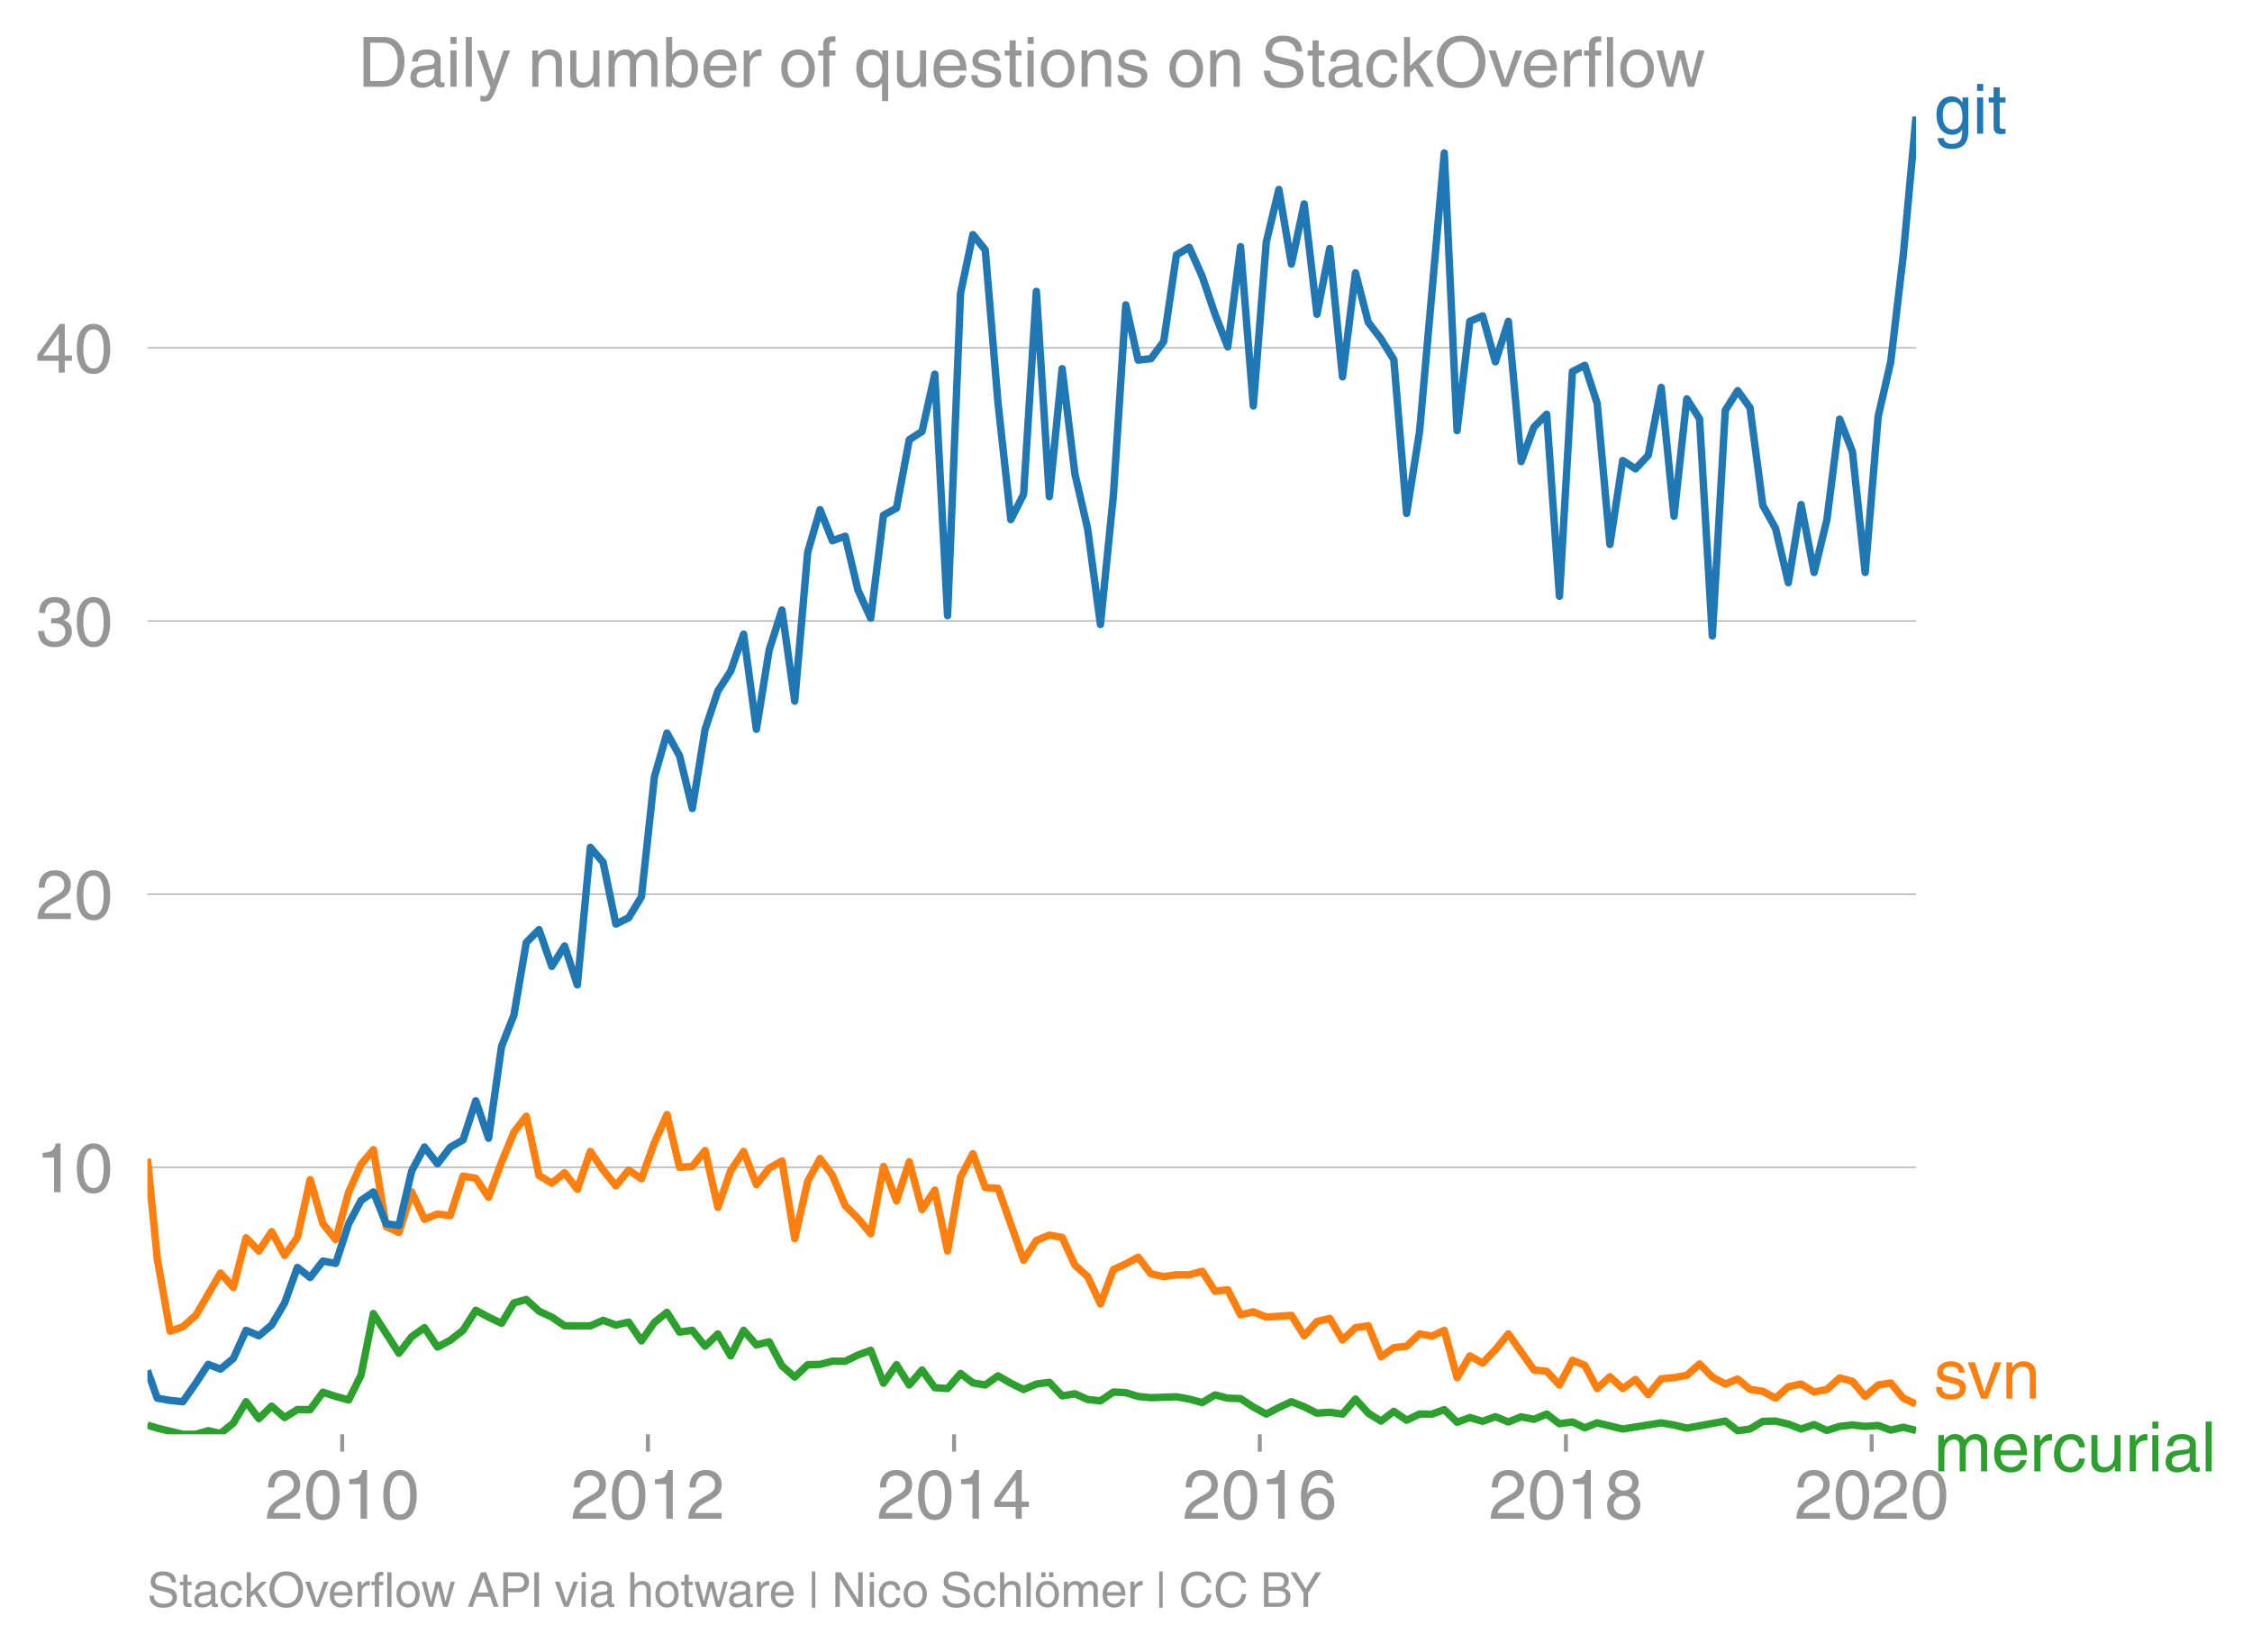 <svg height="444.894" viewBox="0 0 454.723 333.671" width="606.297" xmlns="http://www.w3.org/2000/svg" xmlns:xlink="http://www.w3.org/1999/xlink"><defs><style>*{stroke-linecap:butt;stroke-linejoin:round}</style></defs><g id="figure_1"><path d="M0 333.67h454.723V0H0z" fill="none" id="patch_1"/><g id="axes_1"><path d="M29.77 289.628h357.12V23.516H29.77z" fill="none" id="patch_2"/><path clip-path="url(#pe0cb146687)" d="M29.77 287.77l1.99.613 5.156 1.245h2.622l2.495-.724 2.493.546 2.58-2.07 2.58-4.336 2.579 3.417 2.58-2.527 2.62 2.313 2.58-1.625 2.581.024 2.578-3.518 2.579.849 2.621.711 2.495-5.014 2.493-12.424 5.16 8.007 2.58-3.345 2.579-1.815 2.621 3.915 2.58-1.365 2.58-2.016 2.578-4.052 2.58 1.382 2.62 1.246 2.495-4.112 2.493-.692 2.581 2.36 2.58 1.198 2.579 1.744 5.2.036 2.58-1.139 2.58.961 2.578-.593 2.58 3.796 2.621-3.737 2.537-2.025 2.535 3.983 2.581-.362 2.58 3.209 2.579-2.474 2.579 4.431 2.622-5.16 2.579 2.936 2.58-.623 2.578 4.852 2.58 2.266 2.621-2.491 2.495-.064 2.493-.648 2.58.018 2.58-1.264 2.58-.943 2.578 6.637 2.622-3.736 2.58 4.086 2.58-3.019 2.578 3.571 2.579.166 2.621-3.025 2.495 1.9 2.493.413 2.581-1.844 2.58 1.488 2.579 1.27 2.579-1.092 2.621-.356 2.58 2.735 2.58-.421 2.578 1.156 2.58.267 2.62-1.78 2.496.134 2.492.757 2.582.255 5.158-.184 2.58.462 2.62.712 2.58-1.542 2.581.652 2.578.084 2.579 1.696 2.621 1.423 2.537-1.319 2.535-1.172 2.581 1.026 2.58 1.288 2.579-.184 2.58.361 2.62-3.025 2.58 2.848 2.581 1.601 2.577-1.97 2.58 1.792 2.621-1.246 2.495.02 2.493-.91 2.58 2.551 2.58-.949 2.58.765 2.579-.943 2.621 1.068 2.58-1.044 2.58.51 2.578-1.062 2.58 1.952 2.62-.356 2.495 1.176 2.493-.998 5.16 1.246 7.78-1.246 2.58.433 2.58.635 7.78-1.424 2.494 1.945 2.493-.343 2.58-1.549 2.58-.053 2.58.605 2.578.997 2.622-.89 2.58 1.18 2.58-.824 2.578-.279 2.579.279 2.621-.178 2.537.932 2.536-.576 2.58.646h0" fill="none" stroke="#2ca02c" stroke-linecap="square" stroke-width="1.5" id="line2d_1"/><g id="matplotlib.axis_1"><g id="xtick_1"><g id="line2d_2"><defs><path d="M0 0v3.5" id="mb9d8534bc8" stroke="#969696" stroke-width=".8"/></defs><use x="69.094" xlink:href="#mb9d8534bc8" y="289.628" fill="#969696" stroke="#969696" stroke-width=".8"/></g><g id="text_1"><defs><path d="M4.39 45.125q0 12.39 6.391 18.781 6.406 6.407 17.938 6.407 9.656 0 15.812-5.86 6.157-5.86 6.157-15.14 0-7.22-3.547-12.188-3.532-4.953-10.422-8.703l-12.11-6.64Q13.922 15.921 12.5 8.296h38.188V0H2.593q.39 9.906 4.297 16.5 3.906 6.594 12.203 11.375l12.593 7.328q5.032 2.89 7.329 5.984 2.297 3.094 2.297 8.516 0 5.375-3.766 9.031-3.75 3.672-10.156 3.672-7.078 0-10.594-4.672-3.516-4.656-3.61-12.609z" id="HelveticaWorld-Regular-50"/><path d="M42.484 34.188q0 14.109-3.734 21.156-3.734 7.062-10.969 7.062-7.078 0-10.89-7.062-3.797-7.047-3.797-21.157 0-13.671 3.75-20.937Q20.609 6 27.78 6q7.235 0 10.969 7 3.734 7.016 3.734 21.188zm9.422 0q0-17.297-6.25-26.704-6.25-9.39-17.875-9.39-12.062 0-18.062 9.734-6 9.75-6 26.36 0 17.03 6.14 26.578 6.157 9.547 17.922 9.547 11.625 0 17.875-9.5t6.25-26.626z" id="HelveticaWorld-Regular-48"/><path d="M35.89 0h-9.374v49.906H10.109v6.985q8.594.28 12.782 2.75Q27.094 62.109 29 70.313h6.89z" id="HelveticaWorld-Regular-49"/></defs><g transform="matrix(.14 0 0 -.14 53.523 306.678)" fill="#969696"><use xlink:href="#HelveticaWorld-Regular-50"/><use x="55.615" xlink:href="#HelveticaWorld-Regular-48"/><use x="111.23" xlink:href="#HelveticaWorld-Regular-49"/><use x="166.846" xlink:href="#HelveticaWorld-Regular-48"/></g></g></g><g id="xtick_2"><use x="130.826" xlink:href="#mb9d8534bc8" y="289.628" fill="#969696" stroke="#969696" stroke-width=".8" id="line2d_3"/><g transform="matrix(.14 0 0 -.14 115.256 306.678)" fill="#969696" id="text_2"><use xlink:href="#HelveticaWorld-Regular-50"/><use x="55.615" xlink:href="#HelveticaWorld-Regular-48"/><use x="111.23" xlink:href="#HelveticaWorld-Regular-49"/><use x="166.846" xlink:href="#HelveticaWorld-Regular-50"/></g></g><g id="xtick_3"><use x="192.644" xlink:href="#mb9d8534bc8" y="289.628" fill="#969696" stroke="#969696" stroke-width=".8" id="line2d_4"/><g id="text_3"><defs><path d="M10.594 24.703h22.61v31.89h-.188zM42 17.093V0h-8.797v17.094H2.484v8.593L34.72 70.314H42v-45.61h10.297v-7.61z" id="HelveticaWorld-Regular-52"/></defs><g transform="matrix(.14 0 0 -.14 177.073 306.678)" fill="#969696"><use xlink:href="#HelveticaWorld-Regular-50"/><use x="55.615" xlink:href="#HelveticaWorld-Regular-48"/><use x="111.23" xlink:href="#HelveticaWorld-Regular-49"/><use x="166.846" xlink:href="#HelveticaWorld-Regular-52"/></g></g></g><g id="xtick_4"><use x="254.377" xlink:href="#mb9d8534bc8" y="289.628" fill="#969696" stroke="#969696" stroke-width=".8" id="line2d_5"/><g id="text_4"><defs><path d="M14.11 21.578q0-6.875 4.093-11.234Q22.313 6 28.906 6q6.297 0 10.032 4.438 3.734 4.453 3.734 11.687 0 6.297-3.688 10.547-3.687 4.25-10.468 4.25-6.594 0-10.5-4.156-3.907-4.157-3.907-11.188zM41.702 51.61q-.984 5.375-3.984 8.078-3 2.72-8.125 2.72-8.11 0-12.36-7.923-4.25-7.906-4.343-18.109l.203-.188q5.61 8.641 16.687 8.641 8.844 0 15.438-5.86 6.593-5.859 6.593-16.452 0-10.5-6.25-17.47-6.25-6.952-16.843-6.952-12.219 0-18.563 8.687-6.344 8.703-6.344 25.938 0 16.593 6.485 27.093 6.5 10.5 19.484 10.5 8.407 0 14.219-5.015 5.813-5 6.297-13.688z" id="HelveticaWorld-Regular-54"/></defs><g transform="matrix(.14 0 0 -.14 238.806 306.678)" fill="#969696"><use xlink:href="#HelveticaWorld-Regular-50"/><use x="55.615" xlink:href="#HelveticaWorld-Regular-48"/><use x="111.23" xlink:href="#HelveticaWorld-Regular-49"/><use x="166.846" xlink:href="#HelveticaWorld-Regular-54"/></g></g></g><g id="xtick_5"><use x="316.194" xlink:href="#mb9d8534bc8" y="289.628" fill="#969696" stroke="#969696" stroke-width=".8" id="line2d_6"/><g id="text_5"><defs><path d="M27.594 40.578q5.422 0 8.953 3.094 3.547 3.11 3.547 8.234 0 4.594-3.407 7.547-3.39 2.953-9.687 2.953-5.61 0-8.672-3.11-3.047-3.093-3.047-7.874 0-5.125 3.813-7.984 3.812-2.86 8.5-2.86zm.093-7.562q-6.78 0-10.64-3.766-3.86-3.766-3.86-9.234 0-6.297 3.907-10.157Q21 6 28.219 6q6.406 0 10.234 3.86 3.828 3.859 3.828 10.265 0 5.469-3.828 9.172-3.828 3.719-10.766 3.719zM49.22 52.203q0-10.594-9.032-14.797 6.204-2.781 8.86-7.36 2.656-4.562 2.656-9.733 0-10.016-6.453-16.125-6.438-6.094-17.375-6.094-9.563 0-16.813 5.25-7.25 5.25-7.25 17.062 0 11.922 11.907 16.907-9.516 3.796-9.516 13.671 0 8.297 5.64 13.813 5.641 5.516 15.641 5.516 10.016 0 15.875-5.204 5.86-5.203 5.86-12.906z" id="HelveticaWorld-Regular-56"/></defs><g transform="matrix(.14 0 0 -.14 300.623 306.678)" fill="#969696"><use xlink:href="#HelveticaWorld-Regular-50"/><use x="55.615" xlink:href="#HelveticaWorld-Regular-48"/><use x="111.23" xlink:href="#HelveticaWorld-Regular-49"/><use x="166.846" xlink:href="#HelveticaWorld-Regular-56"/></g></g></g><g id="xtick_6"><use x="377.927" xlink:href="#mb9d8534bc8" y="289.628" fill="#969696" stroke="#969696" stroke-width=".8" id="line2d_7"/><g transform="matrix(.14 0 0 -.14 362.356 306.678)" fill="#969696" id="text_6"><use xlink:href="#HelveticaWorld-Regular-50"/><use x="55.615" xlink:href="#HelveticaWorld-Regular-48"/><use x="111.23" xlink:href="#HelveticaWorld-Regular-50"/><use x="166.846" xlink:href="#HelveticaWorld-Regular-48"/></g></g></g><g id="matplotlib.axis_2"><g id="ytick_1"><path clip-path="url(#pe0cb146687)" d="M29.77 235.71h357.12" fill="none" stroke="#969696" stroke-linecap="square" stroke-width=".2" id="line2d_8"/><g transform="matrix(.14 0 0 -.14 7.2 240.735)" fill="#969696" id="text_7"><use xlink:href="#HelveticaWorld-Regular-49"/><use x="55.615" xlink:href="#HelveticaWorld-Regular-48"/></g></g><g id="ytick_2"><path clip-path="url(#pe0cb146687)" d="M29.77 180.547h357.12" fill="none" stroke="#969696" stroke-linecap="square" stroke-width=".2" id="line2d_9"/><g transform="matrix(.14 0 0 -.14 7.2 185.572)" fill="#969696" id="text_8"><use xlink:href="#HelveticaWorld-Regular-50"/><use x="55.615" xlink:href="#HelveticaWorld-Regular-48"/></g></g><g id="ytick_3"><path clip-path="url(#pe0cb146687)" d="M29.77 125.384h357.12" fill="none" stroke="#969696" stroke-linecap="square" stroke-width=".2" id="line2d_10"/><g id="text_9"><defs><path d="M22.406 39.984q2.203-.187 4.594-.187 6.203 0 9.781 2.86 3.594 2.859 3.594 8.656 0 4.687-3.344 7.89-3.343 3.203-9.64 3.203-6.985 0-10.235-4.11-3.234-4.093-3.437-10.983h-8.64q0 10.984 5.765 16.984 5.765 6.016 16.937 6.016 9.922 0 15.828-5.11 5.907-5.094 5.907-13.39 0-10.704-9.032-14.5v-.204q11.72-4 11.72-16.406 0-9.906-6.595-16.265-6.593-6.344-18.703-6.344-9.906 0-16.312 5.203Q4.204 8.5 3.422 21.484H12.5q.203-8.109 4-11.797Q20.313 6 27.484 6q6.938 0 11.141 3.86 4.203 3.859 4.203 9.718 0 6.406-4.016 9.672-4 3.266-12.39 3.266-2 0-4.016-.094z" id="HelveticaWorld-Regular-51"/></defs><g transform="matrix(.14 0 0 -.14 7.2 130.409)" fill="#969696"><use xlink:href="#HelveticaWorld-Regular-51"/><use x="55.615" xlink:href="#HelveticaWorld-Regular-48"/></g></g></g><g id="ytick_4"><path clip-path="url(#pe0cb146687)" d="M29.77 70.221h357.12" fill="none" stroke="#969696" stroke-linecap="square" stroke-width=".2" id="line2d_11"/><g transform="matrix(.14 0 0 -.14 7.2 75.246)" fill="#969696" id="text_10"><use xlink:href="#HelveticaWorld-Regular-52"/><use x="55.615" xlink:href="#HelveticaWorld-Regular-48"/></g></g></g><path clip-path="url(#pe0cb146687)" d="M29.77 233.987l1.99 20.23 2.577 14.592 2.58-.89 2.62-2.313 4.989-8.542 2.58 2.918 2.58-10.036 2.579 2.681 2.58-3.926 2.62 4.804 2.58-3.636 2.581-11.667 2.578 8.91 2.579 3.19 2.621-9.609 2.495-5.573 2.493-2.968 2.58 15.51 2.58 1.217 2.58-8.204 2.579 5.534 2.621-1.067 2.58.314 2.58-7.966 2.578.427 2.58 3.844 2.62-7.118 2.495-6.025 2.493-3.228 2.581 11.976 2.58 1.548 2.579-2.1 2.58 3.345 2.62-7.651 2.58 3.754 2.58 3.186 2.578-3.186 2.58 1.762 2.621-7.296 2.537-5.67 2.535 10.653 2.581-.184 2.58-3.197 2.579 11.471 2.579-7.379 2.622-3.914 2.579 6.696 2.58-3.315 2.578-1.465 2.58 15.7 2.621-11.566 2.495-4.62 2.493 3.374 2.58 6.122 2.58 2.598 2.58 3.102 2.578-13.601 2.622 6.94 2.58-7.866 2.58 9.645 2.578-3.944 2.579 12.308 2.621-14.948 2.495-4.715 2.493 6.85 2.581.137 5.159 14.526 2.579-3.986 2.621-1.067 2.58.456 2.58 5.594 2.578 2.313 2.58 5.516 2.62-6.94 2.496-1.137 2.492-1.354 2.582 3.363 2.579.552 2.579-.368 2.58.012 2.62-.712 2.58 4.01 2.581-.273 2.578 5.054 2.579-.605 2.621 1.067 5.072-.355 2.581 4.122 2.58-2.877 2.579-.617 2.58 4.354 2.62-2.491 2.58-.392 2.581 6.264 2.577-1.85 2.58-.285 2.621-2.492 2.495.452 2.493-1.163 2.58 9.555 2.58-4.395 2.58 1.453 2.579-2.699 2.621-3.203 5.16 7.296 2.578.261 2.58 2.764 2.62-4.982 2.495 1.023 2.493 4.671 2.581-2.373 2.58 2.373 2.579-1.82 2.579 3.066 2.622-3.203 2.579-.232 2.58-.48 2.578-2.278 2.58 2.634 2.621 1.423 2.495-1.023 2.493 2.091 2.58.391 2.58 1.388 2.58-2.307 2.578-.54 2.622 1.602 2.58-.51 2.58-2.337 2.578.682 2.579 3.055 2.621-2.314 2.537-.392 2.536 3.061 2.58 1.187h0" fill="none" stroke="#ff7f0e" stroke-linecap="square" stroke-width="1.5" id="line2d_12"/><path clip-path="url(#pe0cb146687)" d="M29.77 276.738l1.99 5.594 2.577.451 2.58.261 2.62-3.737 2.496-3.8 2.493.953 2.58-2.135 2.58-5.694 2.579 1.097 2.58-2.165 2.62-4.449 2.58-7.177 2.581 2.017 2.578-3.304 2.579.457 2.621-8.008 2.495-4.69 2.493-1.716 2.58 6.418 2.58.344 2.58-11.009 2.579-4.828 2.621 3.38 2.58-3.333 2.58-1.47 2.578-7.907 2.58 7.55 2.62-18.506 2.495-6.355 2.493-14.643 2.581-2.615 2.58 7.42 2.579-4.11 2.58 7.847 2.62-27.76 2.58 2.996 2.58 12.486 2.578-1.27 2.58-4.247 2.621-24.2 2.537-8.86 2.535 4.589 2.581 10.653 2.58-15.991 2.579-7.73 2.579-4.015 2.622-7.474 2.579 19.213 2.58-16.01 2.578-8.078 2.58 18.4 2.621-30.073 2.495-8.58 2.493 6.266 2.58-.907 2.58 10.872 2.58 5.677 2.578-20.802 2.622-1.424 2.58-13.814 2.58-1.667 2.578-11.572 2.579 48.763 2.621-65.129 2.495-11.82 2.493 3.101 2.581 30.969 2.58 23.483 2.579-5.096 2.579-40.992 2.621 41.46 2.58-25.843 2.58 21.217 2.578 11.146 2.58 19.283 2.62-26.158 2.496-38.385 2.492 11.16 2.582-.285 2.579-3.453 2.579-17.51 2.58-1.53 2.62 5.872 2.58 7.61 2.581 6.626 2.578-20.232 2.579 32.155 2.621-33.098 2.537-10.604 2.535 15.052 2.581-12.148 2.58 22.291 2.579-13.28 2.58 25.914 2.62-20.997 2.58 9.977 2.581 3.369 2.577 4.17 2.58 31.063 2.621-16.55 4.988-56.23 2.58 56.059 2.58-22.071 2.58-1.098 2.579 9.283 2.621-8.185 2.58 28.323 2.58-6.97 2.578-2.592 2.58 36.758 2.62-45.376L320 73.767l2.493 7.665 2.581 28.507 2.58-16.94 2.579 1.678 2.579-2.747 2.622-13.701 2.579 26.01 2.58-23.697 2.578 4.022 2.58 43.845 2.621-45.554 2.495-3.965 2.493 3.431 2.58 19.71 2.58 4.669 2.58 10.961 2.578-15.766 2.622 13.702 2.58-10.623 2.58-20.34 2.578 6.55 2.579 24.413 2.621-31.496 2.537-11.027 2.536-21.537 2.58-28.02h0" fill="none" stroke="#1f77b4" stroke-linecap="square" stroke-width="1.5" id="line2d_13"/><g id="text_11"><defs><path d="M12.984 26.313q0-9.61 3.813-14.907Q20.609 6.11 27.094 6.11q6.312 0 10.312 4.579 4 4.593 4 13 0 11.03-3.5 16.625-3.484 5.593-10.61 5.593-7.171 0-10.75-4.765-3.562-4.766-3.562-14.828zM49.812 2.983q0-12.609-6.062-18.797-6.047-6.203-18.266-6.203-8.78 0-13.984 4.047Q6.297-13.922 5.516-6.39h8.796q.672-3.812 3.532-6.062 2.86-2.25 8.281-2.25 7.375 0 11.125 3.969 3.766 3.953 3.766 12.828v3.719h-.188q-4.937-7.329-13.922-7.329-11.187 0-17.093 8.25-5.907 8.25-5.907 20.953 0 11.625 5.953 18.875 5.97 7.25 15.829 7.25 9.906 0 15.625-8.89h.187v7.375h8.313z" id="HelveticaWorld-Regular-103"/><path d="M6.594 61.813v9.968h8.781v-9.969zM15.375 0H6.594v52.297h8.781z" id="HelveticaWorld-Regular-105"/><path d="M17.188 45.016V10.984q0-2 1.093-3.046 1.11-1.047 3.938-1.047h3.375V0Q20.797-.688 19-.688q-5.516 0-8.063 2.641-2.53 2.64-2.53 8.547v34.516H1.311v7.28h7.094v14.595h8.781V52.297h8.407v-7.281z" id="HelveticaWorld-Regular-116"/></defs><g transform="matrix(.14 0 0 -.14 390.462 27)" fill="#1f77b4"><use xlink:href="#HelveticaWorld-Regular-103"/><use x="55.908" xlink:href="#HelveticaWorld-Regular-105"/><use x="77.93" xlink:href="#HelveticaWorld-Regular-116"/></g></g><g id="text_12"><defs><path d="M36.078 37.406q-.187 4.688-3.344 6.735-3.14 2.047-9.047 2.047-4.296 0-7.359-1.907-3.047-1.89-3.047-5.468 0-2.829 1.797-4.172 1.813-1.344 7.828-2.86l8.688-2.187q7.906-2 11.297-5.11 3.406-3.093 3.406-8.656 0-7.719-5.64-12.531-5.641-4.813-15.063-4.813-11 0-16.64 4.563-5.626 4.578-5.735 13.75h8.5q.203-5.422 3.594-8.063 3.39-2.625 10.171-2.625 5.516 0 8.766 2.188 3.25 2.203 3.25 6.11 0 2.78-2.11 4.437-2.093 1.672-8.296 3.078l-10.203 2.5q-6.203 1.562-9.157 4.656-2.953 3.094-2.953 8.031 0 7.72 5.516 12.203 5.531 4.5 14.406 4.5 9.485 0 14.531-4.624 5.047-4.61 5.344-11.782z" id="HelveticaWorld-Regular-115"/><path d="M39.406 52.297h9.625L29.11 0h-9.437L.594 52.297h10.203L24.422 9.719h.187z" id="HelveticaWorld-Regular-118"/><path d="M49.219 0h-8.844v32.172q0 7.422-2.594 10.578-2.578 3.156-8.578 3.156-5.906 0-9.875-4.5-3.953-4.484-3.953-12.89V0H6.594v52.297h8.297v-7.375h.203q6.203 8.89 15.812 8.89 8.89 0 13.594-4.718 4.719-4.703 4.719-13.5z" id="HelveticaWorld-Regular-110"/></defs><g transform="matrix(.14 0 0 -.14 390.462 282.41)" fill="#ff7f0e"><use xlink:href="#HelveticaWorld-Regular-115"/><use x="48.5" xlink:href="#HelveticaWorld-Regular-118"/><use x="98.109" xlink:href="#HelveticaWorld-Regular-110"/></g></g><g id="text_13"><defs><path d="M6.594 52.297h8.297v-7.375h.203q5.906 8.89 15.812 8.89 9.813 0 13.922-8.5 3.75 4.594 7.266 6.547 3.515 1.953 8.703 1.953 6.781 0 11.484-4.453Q77 44.922 77 36.187V0h-8.781v33.797q0 6.094-2.297 9.094-2.297 3.015-7.422 3.015-5.172 0-8.75-4.203-3.563-4.203-3.563-9.812V0h-8.78v36.188q0 4.53-2.11 7.124-2.094 2.594-6.094 2.594-6.297 0-10.062-4.687-3.766-4.688-3.766-12.703V0H6.594z" id="HelveticaWorld-Regular-109"/><path d="M42.484 30.328q-.687 8.485-4.5 12.031-3.797 3.547-10.109 3.547-6.39 0-10.328-4.5-3.922-4.484-4.172-11.078zm8.391-13.922q-1.453-8.11-7.953-13.422-5.719-4.5-15.047-4.593-10.984.093-17.438 7.203Q4 12.704 4 24.704q0 13.78 6.64 21.437 6.641 7.672 18.47 7.672 10.593 0 16.546-7.922 5.953-7.907 5.953-22.594H13.375q0-8.203 3.813-12.703Q21 6.109 28.608 6.109q5.375 0 9.235 3.235 3.86 3.25 4.25 7.062z" id="HelveticaWorld-Regular-101"/><path d="M15.375 0H6.594v52.297h8.297v-8.688h.203q5.703 10.203 14.687 10.203 1.422 0 2.297-.296V44.39h-3.266q-5.906 0-9.671-4.016-3.766-4-3.766-9.953z" id="HelveticaWorld-Regular-114"/><path d="M39.594 34.719q-1.89 11.187-12.39 11.187-6.5 0-10.454-5.203-3.953-5.203-3.953-14.484 0-10.11 3.656-15.11 3.672-5 10.64-5 4.688 0 8.11 3.438 3.422 3.437 4.39 8.953h8.5q-1.312-9.703-6.859-14.86-5.547-5.156-14.328-5.156-10.297 0-16.89 7.047-6.594 7.063-6.594 19.172 0 13.281 6.594 21.188 6.593 7.922 18.5 7.922 8.687 0 13.843-5.204 5.157-5.203 5.735-13.89z" id="HelveticaWorld-Regular-99"/><path d="M6.11 52.297h8.78V17.578q0-5.765 2.61-8.625Q20.125 6.11 25 6.11q6.781 0 10.594 4.797 3.812 4.813 3.812 12.578v28.813h8.782V0H39.89v7.625l-.188.188q-4.984-9.329-16.61-9.329-7.515 0-12.25 4.094Q6.11 6.688 6.11 14.703z" id="HelveticaWorld-Regular-117"/><path d="M38.375 26.703q-.969-1.015-3.828-1.656-2.86-.625-10.672-1.656-5.766-.688-8.469-2.844-2.703-2.14-2.703-5.656 0-4.297 2.281-6.688 2.297-2.39 7.329-2.39 6.296 0 11.171 3.578 4.891 3.593 4.891 8.718zM6.203 36.375q.297 8.844 5.734 13.14 5.454 4.297 15.844 4.297 8.297 0 13.907-3.765 5.624-3.75 5.624-10.844V9.078Q47.313 6 50.094 6q1.125 0 2.89.39V0Q50.594-.984 48-.984q-4.5 0-6.703 1.921-2.188 1.938-2.281 6.047-7.516-8.5-18.891-8.5-7.422 0-11.922 4.204Q3.72 6.89 3.72 13.624q0 6.89 3.906 11.125Q11.531 29 19 29.89l15.516 1.891q4.203.64 4.203 6.203 0 4.11-3.047 6.297-3.047 2.203-9.25 2.203-5.516 0-8.485-2.437-2.953-2.438-3.53-7.672z" id="HelveticaWorld-Regular-97"/><path d="M15.375 0H6.594v71.781h8.781z" id="HelveticaWorld-Regular-108"/></defs><g transform="matrix(.14 0 0 -.14 390.462 297.11)" fill="#2ca02c"><use xlink:href="#HelveticaWorld-Regular-109"/><use x="83.008" xlink:href="#HelveticaWorld-Regular-101"/><use x="138.428" xlink:href="#HelveticaWorld-Regular-114"/><use x="169.996" xlink:href="#HelveticaWorld-Regular-99"/><use x="221.266" xlink:href="#HelveticaWorld-Regular-117"/><use x="276.051" xlink:href="#HelveticaWorld-Regular-114"/><use x="308.619" xlink:href="#HelveticaWorld-Regular-105"/><use x="330.641" xlink:href="#HelveticaWorld-Regular-97"/><use x="385.572" xlink:href="#HelveticaWorld-Regular-108"/></g></g><g id="text_14"><defs><path d="M50.39 50.781q-.296 6.844-5.109 10.719-4.797 3.875-12.656 3.875-7.922 0-12.172-3.25-4.234-3.234-4.234-9.344 0-3.265 1.843-5.61 1.86-2.343 6.641-3.468l20.516-4.687q8.297-1.813 12.297-6.875 4.015-5.047 4.015-12.313 0-10.64-7.812-16.187-7.813-5.547-20.313-5.547-9.531 0-15.031 2.437-5.484 2.453-9.734 7.766-4.25 5.328-4.25 14.89h9.093q0-8 5.313-12.406 5.328-4.39 14.5-4.39 8.89 0 13.844 3.156 4.953 3.156 4.953 8.953 0 5.281-2.953 7.89Q46.188 29 37.594 31l-15.469 3.625q-7.719 1.75-11.531 6.125Q6.78 45.125 6.78 51.516q0 9.672 6.516 15.922 6.531 6.25 18.203 6.25 13.172 0 20.328-5.5 7.156-5.485 7.688-17.407z" id="HelveticaWorld-Regular-83"/><path d="M50 0H38.719L22.406 26.422l-7.312-6.594V0h-8.5v71.781h8.5v-41.61l22.5 22.126H48.78L28.813 32.813z" id="HelveticaWorld-Regular-107"/><path d="M63.922 35.89q0 12.594-6.672 20.891-6.656 8.313-18.328 8.313-11.531 0-18.266-8.313-6.734-8.297-6.734-20.89 0-12.985 6.828-21.094 6.844-8.11 18.172-8.11 11.078 0 18.031 7.907 6.969 7.922 6.969 21.297zm9.953 0q0-16.062-9.281-26.937-9.266-10.86-25.672-10.86-16.516 0-25.766 10.86-9.25 10.875-9.25 26.938 0 16.109 9.25 26.953 9.25 10.843 25.766 10.843 16.89 0 25.922-11.046 9.031-11.032 9.031-26.75z" id="HelveticaWorld-Regular-79"/><path d="M17.188 45.016V0H8.405v45.016H1.22v7.28h7.187v8.985q0 5.907 3.578 8.703 3.594 2.813 10.032 2.813 2.203 0 3.968-.188v-7.906q-1.562.188-3.578.188-2.922 0-4.078-1.438-1.14-1.437-1.14-4.656v-6.5h8.796v-7.281z" id="HelveticaWorld-Regular-102"/><path d="M12.703 26.219q0-8.735 3.953-14.375 3.953-5.64 11.219-5.64 7.531 0 11.438 5.905 3.906 5.907 3.906 14.11 0 8.297-3.907 14.078-3.906 5.797-11.437 5.797-6.969 0-11.078-5.453-4.094-5.438-4.094-14.422zm-8.984 0q0 11.672 6.484 19.625 6.5 7.968 17.672 7.968 11.438 0 17.875-8.062 6.453-8.047 6.453-19.531 0-11.516-6.406-19.625-6.39-8.11-17.922-8.11-11.078 0-17.625 7.86-6.531 7.86-6.531 19.875z" id="HelveticaWorld-Regular-111"/><path d="M25.594 0h-8.985L1.516 52.297h9.468L21 11.187h.188l10.109 41.11h9.922l10.203-41.11h.187l10.594 41.11h8.703L55.812 0h-9.234L35.984 40.484h-.187z" id="HelveticaWorld-Regular-119"/><path d="M44 29.5L33.406 61.078h-.203L21.687 29.5zm-25.297-8.594L11.188 0h-9.97l27 71.781h10.985L65.187 0H54.594l-7.078 20.906z" id="HelveticaWorld-Regular-65"/><path d="M17.828 38.625H37.11q7.282 0 10.938 3.188 3.656 3.203 3.656 9.703 0 5.812-3.516 8.89-3.515 3.078-10.687 3.078H17.828zm0-38.625H8.11v71.781h32.266q9.625 0 15.484-5.594 5.86-5.593 5.86-14.578 0-9.328-5.672-15.312-5.656-5.969-15.672-5.969H17.828z" id="HelveticaWorld-Regular-80"/><path d="M17.828 0H8.11v71.781h9.72z" id="HelveticaWorld-Regular-73"/><path d="M49.219 0h-8.844v34.188q0 6.296-2.438 9-2.437 2.718-7.953 2.718-6.797 0-10.703-4.406-3.906-4.39-3.906-12.984V0H6.594v71.781h8.781V45.312h.203q6 8.5 15.328 8.5 8.594 0 13.453-4.5 4.86-4.484 4.86-13.718z" id="HelveticaWorld-Regular-104"/><path d="M9.422 73.688h7.281V-1.906H9.422z" id="HelveticaWorld-Regular-124"/><path d="M55.61 71.781h9.374V0h-10.78L17.577 58.016h-.187V0H8.109v71.781h11.375l35.938-57.969h.187z" id="HelveticaWorld-Regular-78"/><path d="M12.703 26.219q0-8.735 3.953-14.375 3.953-5.64 11.219-5.64 7.531 0 11.438 5.905 3.906 5.907 3.906 14.11 0 8.297-3.907 14.078-3.906 5.797-11.437 5.797-6.969 0-11.078-5.453-4.094-5.438-4.094-14.422zm-8.984 0q0 11.672 6.484 19.625 6.5 7.968 17.672 7.968 11.438 0 17.875-8.062 6.453-8.047 6.453-19.531 0-11.516-6.406-19.625-6.39-8.11-17.922-8.11-11.078 0-17.625 7.86-6.531 7.86-6.531 19.875zm36.734 35.406H31.47v10.156h8.984zm-16.219 0H15.25v10.156h8.984z" id="HelveticaWorld-Regular-246"/><path d="M58.016 50.203q-1.625 7.313-6.782 11.094-5.14 3.797-13.343 3.797-10.594 0-17.047-7.703-6.438-7.688-6.438-20.766 0-15.14 6.094-22.547 6.11-7.39 17.688-7.39 7.609 0 13.093 5.046 5.5 5.063 7.407 14.688h9.421Q66.22 12.594 57.625 5.344t-20.906-7.25q-14.703 0-23.516 10.11Q4.391 18.311 4.391 36.28q0 17.328 9.203 27.36 9.203 10.047 24.297 10.047 12.5 0 20.265-6.454 7.766-6.437 9.235-17.03z" id="HelveticaWorld-Regular-67"/><path d="M8.11 71.781h31.484q9.281 0 14.797-5.031 5.515-5.031 5.515-13.031 0-4.844-2.422-8.828-2.406-3.97-7.187-6.172 6.687-2.532 9.828-6.735 3.156-4.203 3.156-10.797 0-9.265-6.687-15.234Q49.906 0 38.922 0H8.109zm9.562-63.484h20.703q7.625 0 11.422 3.531 3.812 3.547 3.812 9.563 0 6.093-4.25 9.093Q45.125 33.5 36.812 33.5h-19.14zm0 33.11h17.625q7.719 0 11.312 2.796 3.594 2.813 3.594 8.781 0 5.125-3.406 7.813-3.39 2.687-11.39 2.687H17.671z" id="HelveticaWorld-Regular-66"/><path d="M37.313 0h-9.72v28.906L.485 71.781h11.329l20.609-34.469 20.562 34.47h11.422L37.312 28.905z" id="HelveticaWorld-Regular-89"/></defs><g transform="matrix(.097 0 0 -.097 29.77 324.46)" fill="#969696"><use xlink:href="#HelveticaWorld-Regular-83"/><use x="66.211" xlink:href="#HelveticaWorld-Regular-116"/><use x="93.896" xlink:href="#HelveticaWorld-Regular-97"/><use x="148.828" xlink:href="#HelveticaWorld-Regular-99"/><use x="200.098" xlink:href="#HelveticaWorld-Regular-107"/><use x="250.098" xlink:href="#HelveticaWorld-Regular-79"/><use x="327.881" xlink:href="#HelveticaWorld-Regular-118"/><use x="375.49" xlink:href="#HelveticaWorld-Regular-101"/><use x="430.91" xlink:href="#HelveticaWorld-Regular-114"/><use x="464.979" xlink:href="#HelveticaWorld-Regular-102"/><use x="492.664" xlink:href="#HelveticaWorld-Regular-108"/><use x="514.686" xlink:href="#HelveticaWorld-Regular-111"/><use x="569.094" xlink:href="#HelveticaWorld-Regular-119"/><use x="641.506" xlink:href="#HelveticaWorld-Regular-32"/><use x="665.92" xlink:href="#HelveticaWorld-Regular-65"/><use x="732.619" xlink:href="#HelveticaWorld-Regular-80"/><use x="797.268" xlink:href="#HelveticaWorld-Regular-73"/><use x="823.049" xlink:href="#HelveticaWorld-Regular-32"/><use x="847.463" xlink:href="#HelveticaWorld-Regular-118"/><use x="897.072" xlink:href="#HelveticaWorld-Regular-105"/><use x="919.094" xlink:href="#HelveticaWorld-Regular-97"/><use x="974.025" xlink:href="#HelveticaWorld-Regular-32"/><use x="998.439" xlink:href="#HelveticaWorld-Regular-104"/><use x="1053.615" xlink:href="#HelveticaWorld-Regular-111"/><use x="1109.523" xlink:href="#HelveticaWorld-Regular-116"/><use x="1137.209" xlink:href="#HelveticaWorld-Regular-119"/><use x="1207.246" xlink:href="#HelveticaWorld-Regular-97"/><use x="1262.178" xlink:href="#HelveticaWorld-Regular-114"/><use x="1293.746" xlink:href="#HelveticaWorld-Regular-101"/><use x="1349.166" xlink:href="#HelveticaWorld-Regular-32"/><use x="1373.58" xlink:href="#HelveticaWorld-Regular-124"/><use x="1399.557" xlink:href="#HelveticaWorld-Regular-32"/><use x="1423.971" xlink:href="#HelveticaWorld-Regular-78"/><use x="1497.066" xlink:href="#HelveticaWorld-Regular-105"/><use x="1519.088" xlink:href="#HelveticaWorld-Regular-99"/><use x="1570.357" xlink:href="#HelveticaWorld-Regular-111"/><use x="1626.266" xlink:href="#HelveticaWorld-Regular-32"/><use x="1650.68" xlink:href="#HelveticaWorld-Regular-83"/><use x="1716.891" xlink:href="#HelveticaWorld-Regular-99"/><use x="1768.16" xlink:href="#HelveticaWorld-Regular-104"/><use x="1823.336" xlink:href="#HelveticaWorld-Regular-108"/><use x="1845.357" xlink:href="#HelveticaWorld-Regular-246"/><use x="1901.266" xlink:href="#HelveticaWorld-Regular-109"/><use x="1984.273" xlink:href="#HelveticaWorld-Regular-101"/><use x="2039.693" xlink:href="#HelveticaWorld-Regular-114"/><use x="2072.262" xlink:href="#HelveticaWorld-Regular-32"/><use x="2096.676" xlink:href="#HelveticaWorld-Regular-124"/><use x="2122.652" xlink:href="#HelveticaWorld-Regular-32"/><use x="2147.066" xlink:href="#HelveticaWorld-Regular-67"/><use x="2219.381" xlink:href="#HelveticaWorld-Regular-67"/><use x="2291.695" xlink:href="#HelveticaWorld-Regular-32"/><use x="2316.109" xlink:href="#HelveticaWorld-Regular-66"/><use x="2378.922" xlink:href="#HelveticaWorld-Regular-89"/></g></g><g id="text_15"><defs><path d="M17.828 8.297h18.797q9.766 0 15.281 7.5 5.516 7.5 5.516 20.484 0 12.844-5.563 19.969-5.562 7.125-16.062 7.234H17.828zM8.11 71.78h29.094q14.11 0 22.094-9.703 7.984-9.687 7.984-25.156 0-16.61-7.984-26.766Q51.313 0 36.813 0H8.108z" id="HelveticaWorld-Regular-68"/><path d="M39.016 52.297h9.562L29.891.984q-.5-1.375-.985-2.593-4.25-11.329-7.328-15.547-3.078-4.235-9.953-4.235-3.61 0-5.906.782v8.015q2.484-.89 5.468-.89 3.22 0 4.704 2.03 1.5 2.032 4.421 9.938L.875 52.297h9.922L24.812 9.719H25z" id="HelveticaWorld-Regular-121"/><path d="M43.406 26.313q0 10.5-3.718 15.046-3.704 4.547-10.579 4.547-6.984-.11-10.562-5.453Q14.984 35.11 14.984 25q0-10.297 4.297-14.594Q23.578 6.11 29.297 6.11q6.5 0 10.297 5.344 3.812 5.344 3.812 14.86zM6.594 0v71.781h8.781V45.703h.203q5.61 8.11 15.14 8.11 9.766 0 15.766-7.25t6-18.876q0-13.093-6.062-21.156Q40.375-1.516 29.5-1.516q-9.578 0-14.406 8.016h-.203V0z" id="HelveticaWorld-Regular-98"/><path d="M41.5 23.688q0 11.125-3.5 16.671-3.484 5.547-10.61 5.547-6.874 0-10.593-4.5-3.703-4.484-3.703-15.093 0-9.422 3.75-14.813 3.765-5.39 10.36-5.39 5.812 0 10.046 4.39 4.25 4.39 4.25 13.188zm8.406-44.391H41.11V5.516h-.187Q35.89-1.516 27-1.516q-10.984 0-17 8.157-6 8.156-6 21.047 0 11.421 5.906 18.765 5.922 7.36 15.875 7.36 9.907 0 15.625-8.891h.203v7.375h8.297z" id="HelveticaWorld-Regular-113"/></defs><g transform="matrix(.14 0 0 -.14 72.264 17.516)" fill="#969696"><use xlink:href="#HelveticaWorld-Regular-68"/><use x="72.021" xlink:href="#HelveticaWorld-Regular-97"/><use x="126.953" xlink:href="#HelveticaWorld-Regular-105"/><use x="148.975" xlink:href="#HelveticaWorld-Regular-108"/><use x="170.996" xlink:href="#HelveticaWorld-Regular-121"/><use x="220.605" xlink:href="#HelveticaWorld-Regular-32"/><use x="245.02" xlink:href="#HelveticaWorld-Regular-110"/><use x="300.195" xlink:href="#HelveticaWorld-Regular-117"/><use x="354.98" xlink:href="#HelveticaWorld-Regular-109"/><use x="437.988" xlink:href="#HelveticaWorld-Regular-98"/><use x="494.482" xlink:href="#HelveticaWorld-Regular-101"/><use x="549.902" xlink:href="#HelveticaWorld-Regular-114"/><use x="582.471" xlink:href="#HelveticaWorld-Regular-32"/><use x="606.885" xlink:href="#HelveticaWorld-Regular-111"/><use x="662.793" xlink:href="#HelveticaWorld-Regular-102"/><use x="690.479" xlink:href="#HelveticaWorld-Regular-32"/><use x="714.893" xlink:href="#HelveticaWorld-Regular-113"/><use x="771.387" xlink:href="#HelveticaWorld-Regular-117"/><use x="826.172" xlink:href="#HelveticaWorld-Regular-101"/><use x="881.592" xlink:href="#HelveticaWorld-Regular-115"/><use x="931.592" xlink:href="#HelveticaWorld-Regular-116"/><use x="959.277" xlink:href="#HelveticaWorld-Regular-105"/><use x="981.299" xlink:href="#HelveticaWorld-Regular-111"/><use x="1037.207" xlink:href="#HelveticaWorld-Regular-110"/><use x="1092.383" xlink:href="#HelveticaWorld-Regular-115"/><use x="1142.383" xlink:href="#HelveticaWorld-Regular-32"/><use x="1166.797" xlink:href="#HelveticaWorld-Regular-111"/><use x="1222.705" xlink:href="#HelveticaWorld-Regular-110"/><use x="1277.881" xlink:href="#HelveticaWorld-Regular-32"/><use x="1302.295" xlink:href="#HelveticaWorld-Regular-83"/><use x="1368.506" xlink:href="#HelveticaWorld-Regular-116"/><use x="1396.191" xlink:href="#HelveticaWorld-Regular-97"/><use x="1451.123" xlink:href="#HelveticaWorld-Regular-99"/><use x="1502.393" xlink:href="#HelveticaWorld-Regular-107"/><use x="1552.393" xlink:href="#HelveticaWorld-Regular-79"/><use x="1630.176" xlink:href="#HelveticaWorld-Regular-118"/><use x="1677.785" xlink:href="#HelveticaWorld-Regular-101"/><use x="1733.205" xlink:href="#HelveticaWorld-Regular-114"/><use x="1767.273" xlink:href="#HelveticaWorld-Regular-102"/><use x="1794.959" xlink:href="#HelveticaWorld-Regular-108"/><use x="1816.98" xlink:href="#HelveticaWorld-Regular-111"/><use x="1871.389" xlink:href="#HelveticaWorld-Regular-119"/></g></g></g></g><defs><clipPath id="pe0cb146687"><path d="M29.771 23.516h357.12v266.112H29.771z"/></clipPath></defs></svg>